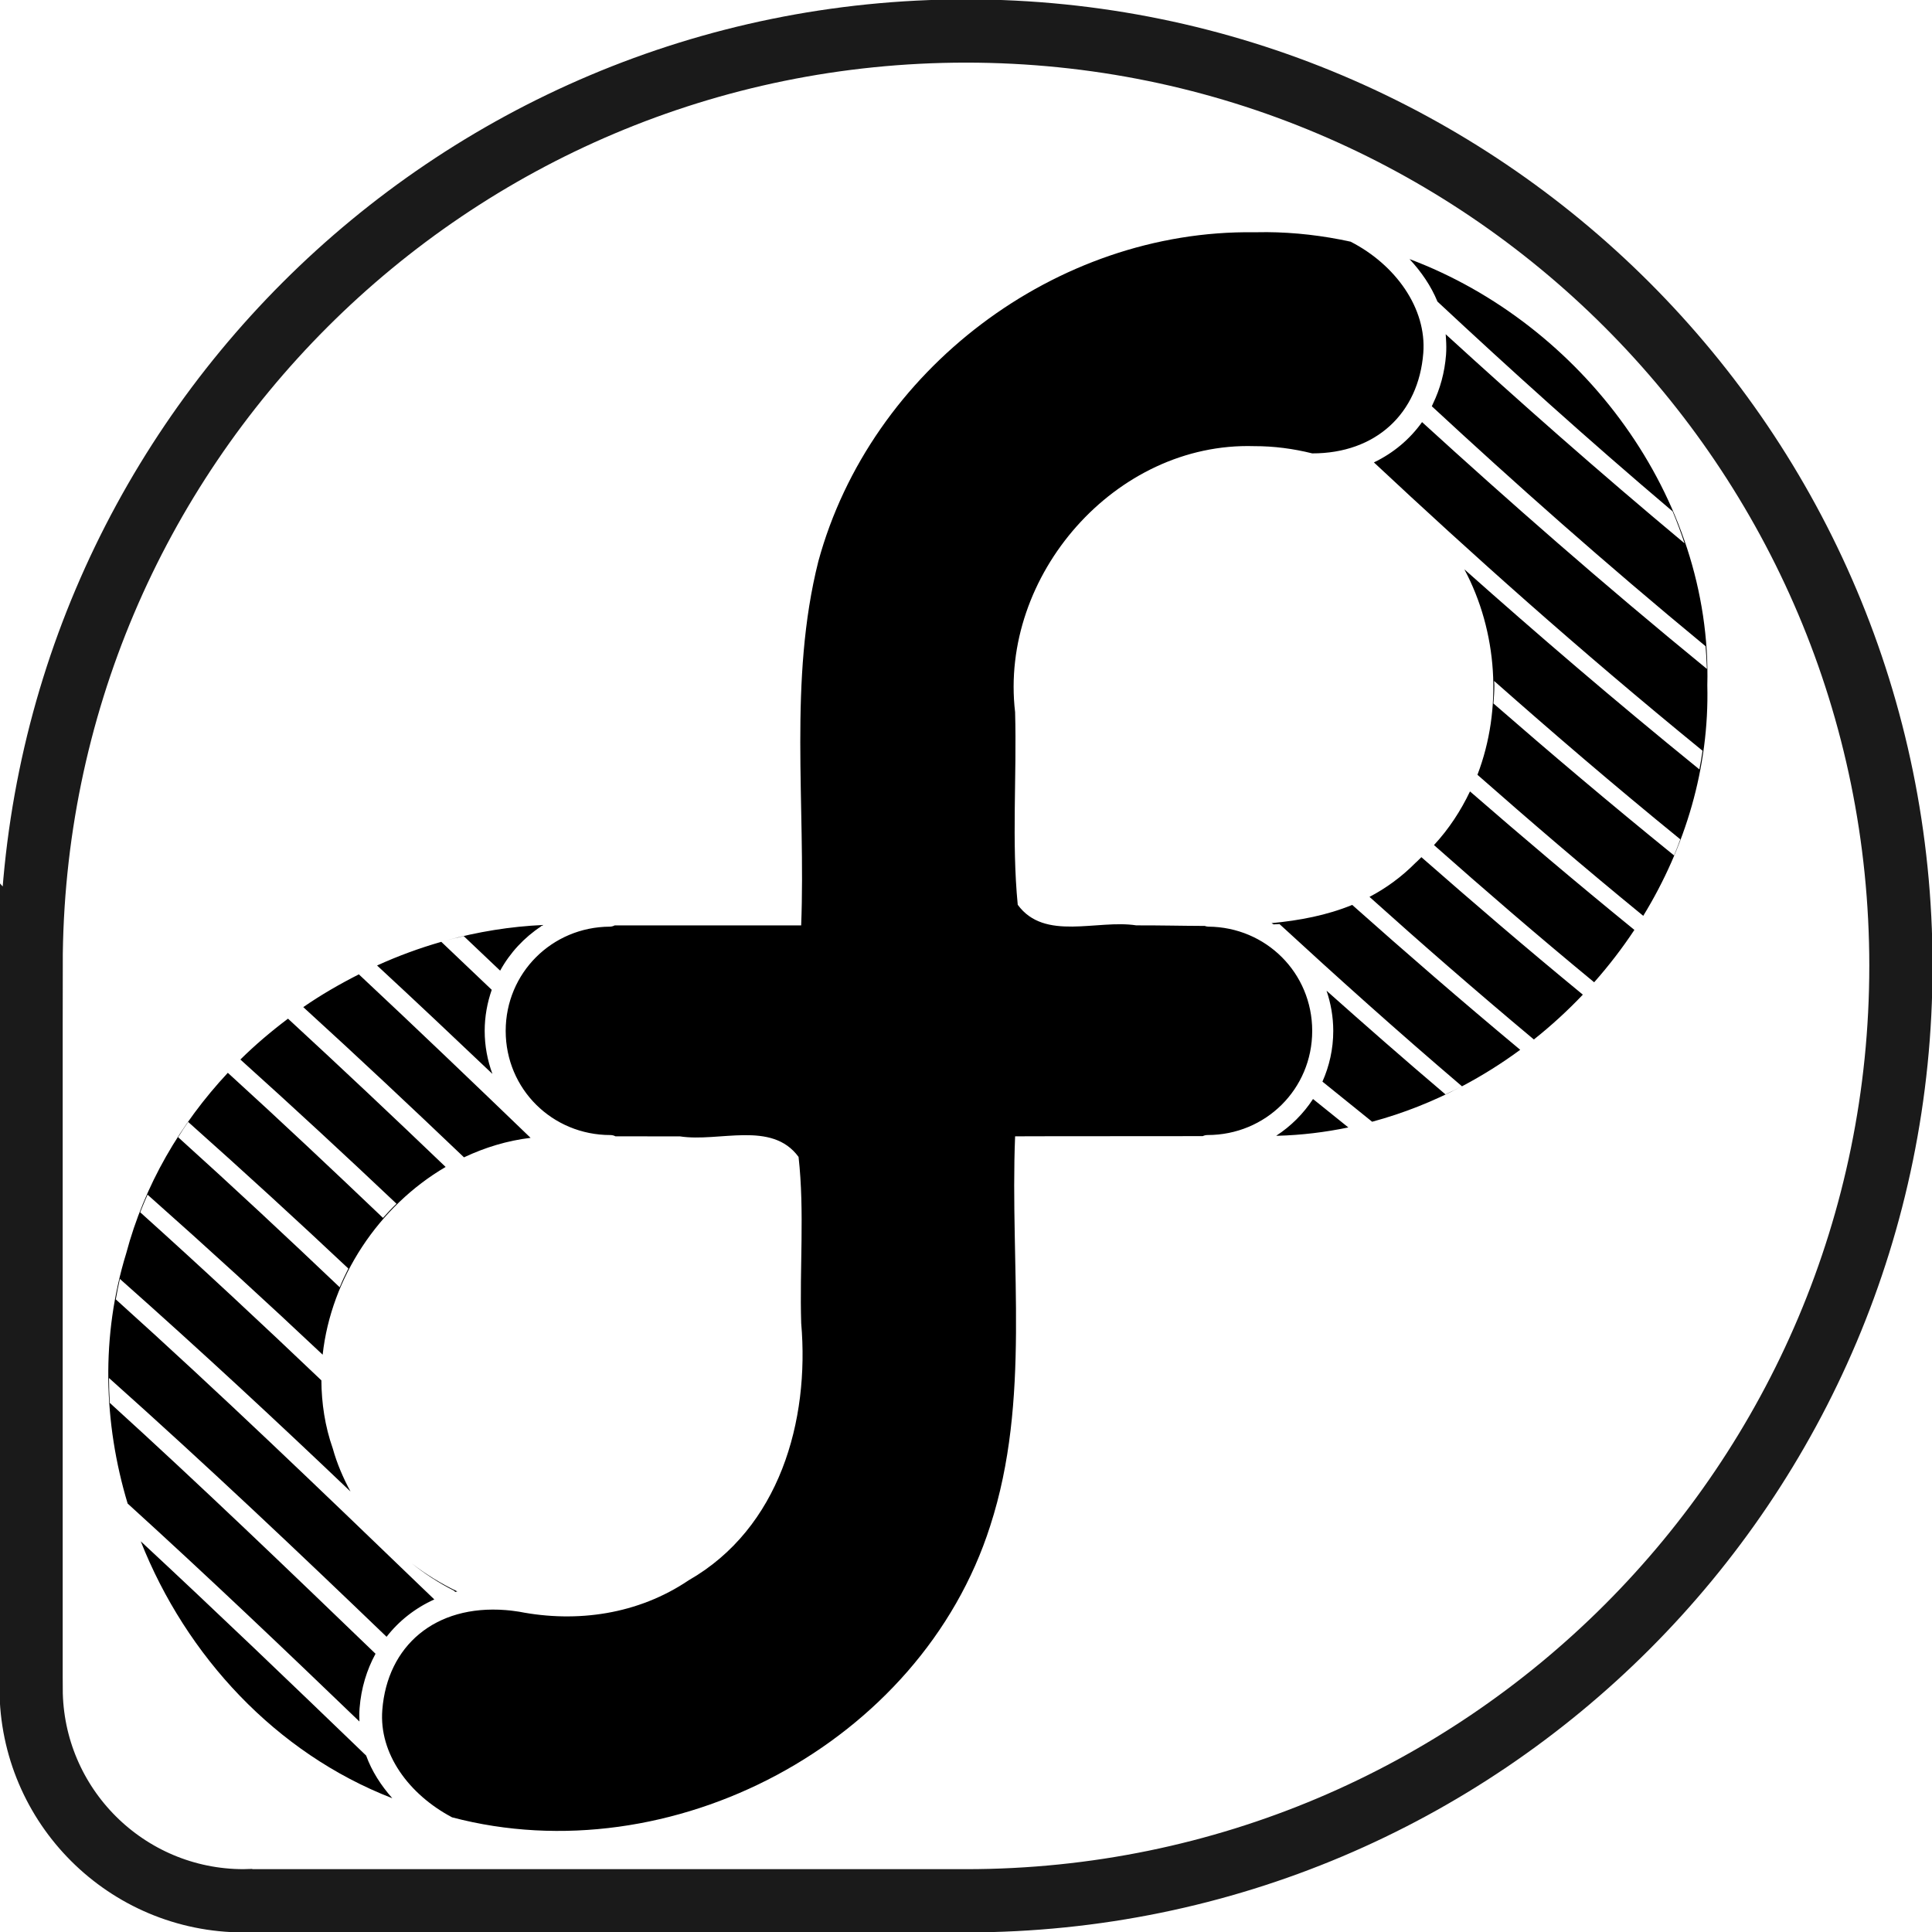 <?xml version="1.0" encoding="UTF-8" standalone="no"?>
<!-- Created with Inkscape (http://www.inkscape.org/) -->

<svg
   xmlns:dc="http://purl.org/dc/elements/1.1/"
   xmlns:cc="http://creativecommons.org/ns#"
   xmlns:rdf="http://www.w3.org/1999/02/22-rdf-syntax-ns#"
   xmlns:svg="http://www.w3.org/2000/svg"
   xmlns="http://www.w3.org/2000/svg"
   xmlns:xlink="http://www.w3.org/1999/xlink"
   xmlns:sodipodi="http://sodipodi.sourceforge.net/DTD/sodipodi-0.dtd"
   xmlns:inkscape="http://www.inkscape.org/namespaces/inkscape"
   inkscape:version="0.92.2 2405546, 2018-03-11"
   sodipodi:docname="fedora-inverse.svg"
   id="svg2855"
   height="512"
   width="512"
   version="1.1">
  <sodipodi:namedview
     inkscape:current-layer="svg2855"
     inkscape:window-maximized="1"
     inkscape:window-y="0"
     inkscape:window-x="0"
     inkscape:cy="120.74261"
     inkscape:cx="26.859554"
     inkscape:zoom="0.5"
     showgrid="false"
     id="namedview951"
     inkscape:window-height="1415"
     inkscape:window-width="2560"
     inkscape:pageshadow="2"
     inkscape:pageopacity="0"
     guidetolerance="10"
     gridtolerance="10"
     objecttolerance="10"
     borderopacity="1"
     bordercolor="#666666"
     pagecolor="#ffffff"
     fit-margin-top="0"
     fit-margin-left="0"
     fit-margin-right="0"
     fit-margin-bottom="0"
     showguides="false" />
  <defs
     id="defs2857">
    <inkscape:path-effect
       effect="spiro"
       id="path-effect7404"
       is_visible="true" />
    <pattern
       inkscape:collect="always"
       xlink:href="#pattern7287"
       id="pattern7297"
       patternTransform="matrix(2.881,0,0,0.727,222.656,-338.204)" />
    <pattern
       inkscape:collect="always"
       xlink:href="#Wavy"
       id="pattern7287"
       patternTransform="translate(-46.045,-314.162)" />
    <pattern
       inkscape:stockid="Wavy"
       id="Wavy"
       height="5.181"
       width="30.066"
       patternUnits="userSpaceOnUse"
       inkscape:collect="always">
      <path
         id="path2314"
         d="M 7.597,0.061 C 5.079,-0.187 2.656,0.302 -0.01,1.788 L -0.01,3.061 C 2.773,1.431 5.173,1.052 7.472,1.280 C 9.770,1.508 11.969,2.361 14.253,3.218 C 18.820,4.931 23.804,6.676 30.066,3.061 L 30.062,1.788 C 23.622,5.497 19.246,3.770 14.691,2.061 C 12.413,1.207 10.115,0.311 7.597,0.061 z "
         style="fill:black;stroke:none;" />
    </pattern>
    <inkscape:path-effect
       effect="spiro"
       id="path-effect6568"
       is_visible="true" />
    <inkscape:path-effect
       effect="spiro"
       id="path-effect6564"
       is_visible="true" />
    <inkscape:path-effect
       fuse_tolerance="0"
       vertical_pattern="false"
       prop_units="false"
       tang_offset="0"
       normal_offset="0"
       spacing="0"
       scale_y_rel="false"
       prop_scale="1"
       copytype="repeated"
       pattern="m -3.53,-1.555 h 1"
       is_visible="true"
       id="path-effect6560"
       effect="skeletal" />
    <inkscape:path-effect
       effect="skeletal"
       id="path-effect6551"
       is_visible="true"
       pattern="m -60,-320 h 1"
       copytype="repeated"
       prop_scale="1"
       scale_y_rel="false"
       spacing="0"
       normal_offset="0"
       tang_offset="0"
       prop_units="false"
       vertical_pattern="false"
       fuse_tolerance="0" />
    <inkscape:path-effect
       effect="skeletal"
       id="path-effect6474"
       is_visible="true"
       pattern="M 0,0 H 1"
       copytype="repeated_stretched"
       prop_scale="0"
       scale_y_rel="true"
       spacing="0"
       normal_offset="0"
       tang_offset="0"
       prop_units="false"
       vertical_pattern="false"
       fuse_tolerance="0" />
    <inkscape:path-effect
       effect="curvestitching"
       id="path-effect6472"
       is_visible="true"
       count="11"
       startpoint_edge_variation="0;719949167"
       startpoint_spacing_variation="0;371072991"
       endpoint_edge_variation="0;1"
       endpoint_spacing_variation="0;1"
       strokepath="m 68.324,138.959 h 9.555"
       prop_scale="1"
       scale_y_rel="false" />
    <inkscape:path-effect
       effect="copy_rotate"
       starting_point="73.101,138.959"
       origin="68.324,138.959"
       id="path-effect6470"
       is_visible="true"
       copies_to_360="true"
       fuse_paths="false"
       starting_angle="0"
       rotation_angle="60"
       num_copies="2" />
    <inkscape:path-effect
       is_visible="true"
       id="path-effect2516"
       effect="spiro" />
    <inkscape:path-effect
       effect="spiro"
       id="path-effect2502"
       is_visible="true" />
    <clipPath
       clipPathUnits="userSpaceOnUse"
       id="clipPath7289">
      <path
         inkscape:connector-curvature="0"
         id="path7291"
         d="m 341.418,-253.933 c 0.26,-0.253 0.516,-0.501 0.765,-0.721 -0.26,0.232 -0.513,0.475 -0.765,0.721 z m 0.855,-0.797 c 0.963,-0.839 1.897,-1.479 3.091,-2.177 2.368,-1.385 5.439,-1.379 7.23,0.41 2.164,2.163 2.165,5.307 -0.182,7.654 -1.119,1.118 -1.736,1.308 -3.374,2.946 4.838,-4.836 12.717,-4.872 17.555,-0.035 4.838,4.836 4.838,12.752 0,17.589 l -0.008,0.008 -1.732,1.732 c 2.145,-2.117 5.572,-2.126 7.713,0.012 2.15,2.15 2.128,5.595 -0.015,7.738 l -6.991,6.991 10e-4,0.001 8.755,-8.755 0.003,-0.003 c 9.164,-9.164 9.239,-23.95 0.075,-33.115 -8.817,-8.817 -22.903,-9.147 -32.12,-0.999 z m -7.943,17.593 c 0,0.751 0.036,1.5 0.108,2.248 -0.071,-0.747 -0.108,-1.499 -0.108,-2.248 z m 0.43,4.482 c 0.143,0.739 0.323,1.472 0.537,2.197 -0.215,-0.726 -0.394,-1.458 -0.537,-2.197 z m 2.255,6.429 c 0.358,0.682 0.751,1.35 1.181,2.001 -0.43,-0.651 -0.823,-1.32 -1.181,-2.001 z m 1.181,2.001 c 0.43,0.651 0.895,1.284 1.396,1.899 -0.501,-0.614 -0.967,-1.248 -1.396,-1.899 z m 3.044,21.235 c -9.165,9.165 -9.201,23.986 -0.037,33.15 8.836,8.836 22.964,9.152 32.18,0.949 -0.985,0.865 -1.934,1.51 -3.152,2.224 -2.367,1.385 -5.438,1.38 -7.229,-0.409 -2.163,-2.163 -2.168,-5.306 0.18,-7.654 1.117,-1.117 1.739,-1.308 3.375,-2.944 -4.837,4.837 -12.716,4.873 -17.553,0.036 -4.838,-4.838 -4.874,-12.79 -0.037,-17.627 0.004,-0.004 0.009,-0.006 0.012,-0.01 l 7.505,-7.505 c 0.002,-0.002 0.002,-0.005 0.004,-0.007 l -0.004,0.004 -5.751,5.748 c -2.144,2.144 -5.586,2.167 -7.735,0.018 -2.164,-2.161 -2.116,-5.616 0.051,-7.782 l -1.806,1.806 z m 32.143,34.099 c 0.343,-0.305 0.68,-0.619 1.008,-0.947 1.719,-1.719 3.115,-3.639 4.189,-5.683 -1.074,2.044 -2.47,3.962 -4.189,5.68 -0.348,0.348 -0.68,0.662 -1.008,0.95 z m 5.197,-6.631 c 0.358,-0.681 0.681,-1.374 0.967,-2.08 -0.286,0.705 -0.609,1.399 -0.967,2.08 z m -12.01,-19.655 c 0.287,0.287 0.556,0.586 0.808,0.894 -0.253,-0.308 -0.52,-0.607 -0.807,-0.895 z m 14.265,13.226 c -0.143,0.739 -0.323,1.472 -0.537,2.197 0.214,-0.725 0.394,-1.459 0.537,-2.197 z"
         style="fill:#707070;fill-opacity:1"
         clip-path="none" />
    </clipPath>
    <clipPath
       clipPathUnits="userSpaceOnUse"
       id="clipPath7299">
      <path
         clip-path="none"
         style="fill:#707070;fill-opacity:1"
         d="m 341.418,-253.933 c 0.26,-0.253 0.516,-0.501 0.765,-0.721 -0.26,0.232 -0.513,0.475 -0.765,0.721 z m 0.855,-0.797 c 0.963,-0.839 1.897,-1.479 3.091,-2.177 2.368,-1.385 5.439,-1.379 7.23,0.41 2.164,2.163 2.165,5.307 -0.182,7.654 -1.119,1.118 -1.736,1.308 -3.374,2.946 4.838,-4.836 12.717,-4.872 17.555,-0.035 4.838,4.836 4.838,12.752 0,17.589 l -0.008,0.008 -1.732,1.732 c 2.145,-2.117 5.572,-2.126 7.713,0.012 2.15,2.15 2.128,5.595 -0.015,7.738 l -6.991,6.991 7.1e-4,7e-4 8.755,-8.755 0.003,-0.003 c 9.164,-9.164 9.239,-23.95 0.075,-33.115 -8.817,-8.817 -22.903,-9.147 -32.12,-0.999 z m -7.943,17.593 c 0,0.751 0.036,1.5 0.108,2.248 -0.071,-0.747 -0.108,-1.499 -0.108,-2.248 z m 0.43,4.482 c 0.143,0.739 0.323,1.472 0.537,2.197 -0.215,-0.726 -0.394,-1.458 -0.537,-2.197 z m 2.255,6.429 c 0.358,0.682 0.751,1.35 1.181,2.001 -0.43,-0.651 -0.823,-1.32 -1.181,-2.001 z m 1.181,2.001 c 0.43,0.651 0.895,1.284 1.396,1.899 -0.501,-0.614 -0.967,-1.248 -1.396,-1.899 z m 3.044,21.235 c -9.165,9.165 -9.201,23.986 -0.037,33.15 8.836,8.836 22.964,9.152 32.18,0.949 -0.985,0.865 -1.934,1.51 -3.152,2.224 -2.367,1.385 -5.438,1.38 -7.229,-0.409 -2.163,-2.163 -2.168,-5.306 0.18,-7.654 1.117,-1.117 1.739,-1.308 3.375,-2.944 -4.837,4.837 -12.716,4.873 -17.553,0.036 -4.838,-4.838 -4.874,-12.79 -0.037,-17.627 0.004,-0.004 0.009,-0.006 0.013,-0.01 l 7.505,-7.505 c 0.002,-0.002 0.002,-0.005 0.004,-0.007 l -0.004,0.004 -5.751,5.748 c -2.144,2.144 -5.586,2.167 -7.735,0.018 -2.164,-2.161 -2.116,-5.616 0.051,-7.782 l -1.806,1.806 z m 32.143,34.099 c 0.343,-0.305 0.68,-0.619 1.008,-0.947 1.719,-1.719 3.115,-3.639 4.189,-5.683 -1.074,2.044 -2.47,3.962 -4.189,5.68 -0.348,0.348 -0.68,0.662 -1.008,0.95 z m 5.197,-6.631 c 0.358,-0.681 0.681,-1.374 0.967,-2.08 -0.286,0.705 -0.609,1.399 -0.967,2.08 z m -12.01,-19.655 c 0.287,0.287 0.556,0.586 0.808,0.894 -0.253,-0.308 -0.52,-0.607 -0.807,-0.895 z m 14.265,13.226 c -0.143,0.739 -0.323,1.472 -0.537,2.197 0.214,-0.725 0.394,-1.459 0.537,-2.197 z"
         id="path7301"
         inkscape:connector-curvature="0" />
    </clipPath>
  </defs>
  <path
     style="fill:#000000;fill-opacity:1;stroke-width:5.116"
     d="m 335.641,61.523 c -1.08,-0.007 -2.163,0.002 -3.248,0.029 -52.55,-0.715 -101.7,36.5 -115.518,87.189 -7.941,31.523 -3.312,64.343 -4.557,96.504 h -49.426 c -0.375,0.193 -0.805,0.327 -1.328,0.33 -15.298,0.101 -27.539,12.264 -27.551,27.617 0,15.429 12.354,27.609 27.74,27.609 0.539,0 0.977,0.139 1.359,0.34 5.689,0 11.379,0.007 17.068,0.01 10.416,1.612 24.327,-4.275 31.447,5.445 1.626,14.551 0.243,29.405 0.699,44.074 2.254,25.907 -5.763,54.351 -29.809,68.117 -13.438,9.078 -29.667,11.323 -44.959,8.332 -1.172,-0.158 -1.958,-0.303 -3.576,-0.43 -18.672,-1.46 -31.344,9.477 -32.668,26.469 -0.903,11.597 7.036,22.397 18.488,28.457 57.92,15.283 124.182,-19.519 142.607,-77.217 10.832,-33.382 5.206,-68.796 6.605,-103.258 16.574,-0.071 33.15,2.2e-4 49.725,-0.051 0.365,-0.173 0.781,-0.291 1.279,-0.291 15.386,0 27.73,-12.179 27.73,-27.607 -0.012,-15.353 -12.243,-27.516 -27.541,-27.617 -0.353,-0.003 -0.642,-0.096 -0.928,-0.189 -6.122,-0.02 -12.233,-0.176 -18.139,-0.15 -10.409,-1.61 -24.319,4.28 -31.428,-5.457 -1.64,-16.871 -0.232,-34.051 -0.699,-51.039 -4.239,-36.164 26.559,-71.628 63.365,-70.502 5.185,-0.013 10.352,0.664 15.379,1.918 16.885,0.017 28.184,-10.602 29.43,-26.59 0.924,-11.868 -7.38,-23.423 -19.266,-29.516 -7.27,-1.591 -14.723,-2.476 -22.285,-2.527 z m 37.896,7.135 c 3.131,3.374 5.718,7.142 7.402,11.26 19.23,17.935 39.482,36.247 62.326,55.605 1.153,2.768 2.2,5.585 3.146,8.453 -23.033,-19.218 -43.763,-37.56 -63.264,-55.375 -0.01,-0.04 -0.021,-0.08 -0.031,-0.121 0.049,0.44 0.064,0.886 0.09,1.33 0.088,1.393 0.121,2.8 0.01,4.227 -0.365,4.686 -1.57,9.012 -3.438,12.898 -0.116,0.24 -0.21,0.495 -0.33,0.73 21.942,20.315 45.404,41.196 72.549,63.59 0.17,1.996 0.288,4.002 0.359,6.025 -27.972,-22.876 -52.591,-44.52 -75.496,-65.418 -3.248,4.554 -7.592,8.204 -12.76,10.682 25.956,24.269 53.732,49.192 87.098,76.418 -0.241,1.658 -0.532,3.301 -0.84,4.936 -22.65,-18.375 -43.117,-35.963 -62.285,-53.018 8.804,16.498 10.151,36.978 3.467,54.447 13.759,12.099 28.092,24.429 43.939,37.379 11.147,-18.221 17.515,-39.284 16.979,-61.09 C 453.776,131.695 419.164,85.814 373.537,68.658 Z m 2.805,6.754 c 7.323,10.456 7.322,10.457 0,0 z m 19.617,105.047 c 15.314,13.532 31.406,27.374 49.344,41.975 -0.523,1.438 -1.083,2.857 -1.658,4.268 -17.077,-13.84 -32.855,-27.207 -47.867,-40.277 0.12,-1.591 0.241,-3.186 0.24,-4.807 0,-0.391 -0.053,-0.769 -0.059,-1.158 z m -6.396,29.275 c -2.451,5.136 -5.592,9.955 -9.543,14.219 13.309,11.781 27.219,23.8 42.449,36.361 3.873,-4.374 7.441,-9.014 10.662,-13.879 -15.454,-12.581 -29.826,-24.759 -43.568,-36.701 z m -12.881,17.426 c -0.539,0.491 -1.006,1.037 -1.568,1.51 -3.756,3.793 -7.844,6.728 -12.182,9.012 13.623,12.24 27.982,24.764 43.559,37.791 4.596,-3.65 8.936,-7.625 12.98,-11.881 -15.206,-12.495 -29.24,-24.563 -42.789,-36.432 z m -18.336,12.65 c -6.734,2.768 -13.967,4.122 -21.375,4.836 0.18,0.106 0.362,0.211 0.539,0.32 0.519,-0.044 1.053,-0.025 1.568,-0.08 15.149,13.947 30.965,28.157 48.365,42.996 5.371,-2.832 10.533,-6.067 15.43,-9.674 -15.814,-13.174 -30.491,-25.911 -44.527,-38.398 z m 29.098,48.072 c -1.446,0.741 -2.908,1.453 -4.387,2.137 -11.036,-9.367 -21.406,-18.472 -31.508,-27.467 1.132,3.34 1.776,6.91 1.779,10.641 10e-6,4.801 -1.041,9.342 -2.867,13.449 4.668,3.769 9.054,7.294 13.17,10.631 8.273,-2.226 16.252,-5.405 23.812,-9.391 z m -243.438,-42.756 c -8.754,0.397 -17.41,1.803 -25.814,4.115 1.562,-0.411 3.133,-0.799 4.721,-1.148 3.256,3.068 6.439,6.103 9.633,9.143 2.613,-4.747 6.354,-8.772 10.861,-11.74 -0.034,-0.032 -0.066,-0.069 -0.1,-0.1 0.093,-0.005 0.188,-0.005 0.281,-0.01 0.138,-0.089 0.279,-0.172 0.418,-0.26 z m -27.057,4.469 c -5.817,1.667 -11.51,3.762 -17.021,6.271 10.488,9.713 20.602,19.252 30.568,28.729 -1.303,-3.555 -2.049,-7.383 -2.049,-11.402 0.003,-3.823 0.683,-7.471 1.869,-10.881 -4.449,-4.245 -8.91,-8.488 -13.367,-12.717 z m -21.848,8.619 c -5.086,2.584 -10.043,5.436 -14.73,8.684 14.875,13.559 28.927,26.774 42.59,39.809 5.539,-2.607 11.451,-4.429 17.648,-5.166 -15.12,-14.559 -30.141,-28.956 -45.508,-43.326 z m -18.777,11.742 c -4.434,3.345 -8.678,6.927 -12.621,10.83 14.476,13.025 28.179,25.726 41.371,38.209 -1.248,1.201 -2.43,2.461 -3.578,3.758 C 88.05,309.93 74.485,297.152 60.377,284.305 47.809,297.777 38.255,314.021 33.436,332.186 c -6.709,21.78 -6.045,44.857 0.389,66.268 21.836,19.846 41.816,38.905 61.428,57.764 -0.047,-1.163 -0.054,-2.336 0.039,-3.527 0.414,-5.313 1.903,-10.166 4.227,-14.428 -23.267,-22.408 -46.029,-44.317 -70.43,-66.486 -0.121,-2.185 -0.206,-4.381 -0.209,-6.596 26.582,23.738 50.434,46.349 73.566,68.586 3.299,-4.243 7.604,-7.619 12.652,-9.902 -1.24,-1.187 -2.484,-2.379 -3.697,-3.547 -26.653,-25.664 -52.541,-50.6 -80.713,-75.969 0.317,-1.824 0.68,-3.632 1.078,-5.426 21.893,19.419 41.974,38.089 61.117,56.344 -1.926,-3.58 -3.567,-7.343 -4.688,-11.381 -2.093,-5.942 -2.983,-12.031 -3.027,-18.076 -15.573,-14.837 -31.423,-29.626 -48.016,-44.543 0.618,-1.572 1.268,-3.127 1.949,-4.666 16.341,14.493 31.777,28.626 46.406,42.406 2.235,-20.389 14.883,-39.398 32.588,-49.752 C 104.388,296.111 90.53,283.052 76.324,269.957 Z M 347.963,291.25 c -2.538,3.893 -5.865,7.211 -9.764,9.742 0.12,-10e-4 0.24,0.001 0.359,0 6.36,-0.167 12.628,-0.94 18.768,-2.209 -3.063,-2.455 -6.044,-4.857 -9.363,-7.533 z m -298.1,6.074 c 14.853,13.24 29.014,26.202 42.449,38.85 -0.828,1.622 -1.597,3.269 -2.287,4.965 -13.928,-13.245 -28.077,-26.458 -42.82,-39.768 0.86,-1.367 1.745,-2.718 2.658,-4.047 z M 37.303,408.465 c 12.01,30.38 35.833,56.159 66.662,68.086 -3.009,-3.402 -5.441,-7.171 -6.936,-11.311 -0.158,-0.152 -0.321,-0.308 -0.479,-0.459 C 76.802,445.765 57.419,427.147 37.303,408.465 Z m 71.795,5.836 c 3.457,2.77 7.196,5.207 11.186,7.225 0.122,0.118 0.247,0.232 0.369,0.35 0.178,-0.048 0.362,-0.085 0.541,-0.131 -4.287,-2.05 -8.35,-4.543 -12.096,-7.443 z m 10.896,13.07 -5.496,1.508 z m -17.758,11.08 -2.449,4.607 z M 97.75,453.889 c 2.148,12.348 2.148,12.349 0,0 z"
     id="path35"
     inkscape:connector-curvature="0"
     sodipodi:nodetypes="sccccccsccccccccccccsccccccccccscccccccccccccccccccccccccccccccccccccccccccccccccccccccccccccccccccccccccccccccccccccccccccccccccccccccccccccccccccccccccccccc" />
  <path
     inkscape:connector-curvature="0"
     d="M 503.765,255.984 C 503.765,119.148 392.834,8.216 256,8.216 119.225,8.216 8.342,119.055 8.243,255.809 l -0.007,-0.008 v 191.733 l 0.007,0.008 c 0.078,31.051 25.257,56.188 56.327,56.188 l 0.269,-0.008 0.015,0.008 H 256.098 c 136.79,-0.051 247.666,-110.944 247.666,-247.746"
     style="fill:none;fill-opacity:1;fill-rule:nonzero;stroke:#1a1a1a;stroke-width:16.762;stroke-miterlimit:4;stroke-dasharray:none"
     id="path3584" />
</svg>
